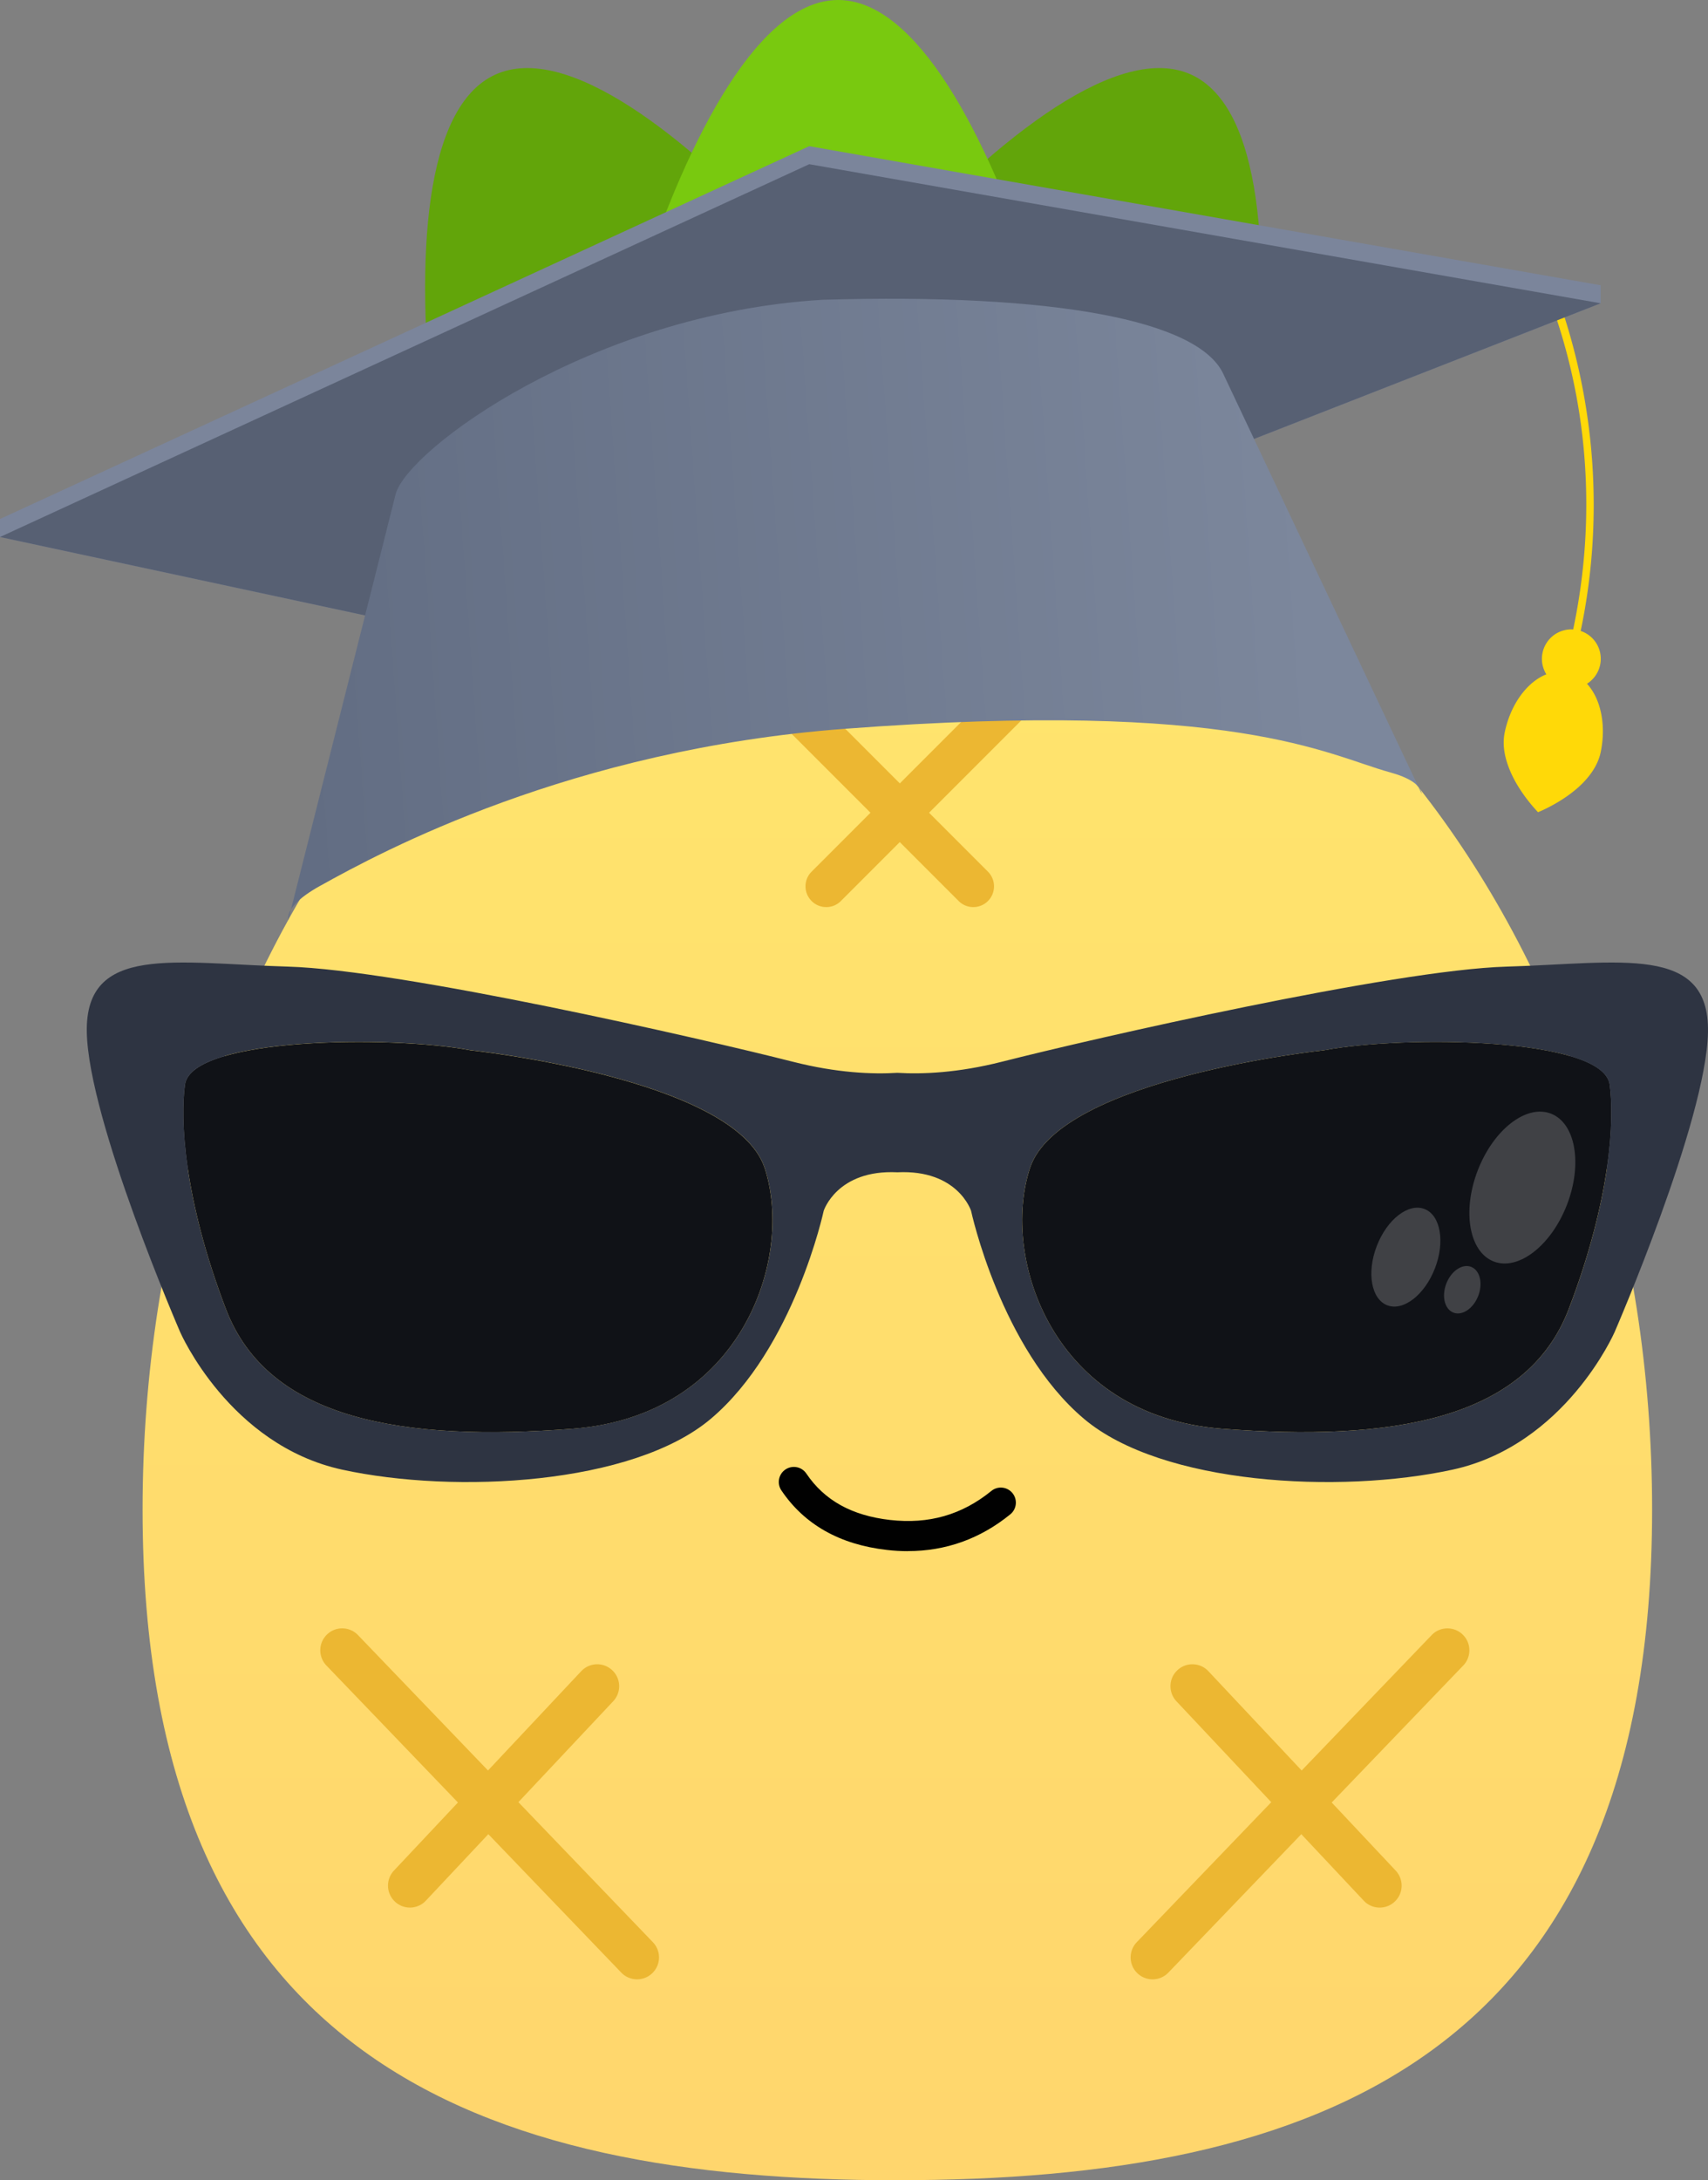 <svg xmlns="http://www.w3.org/2000/svg" xml:space="preserve" fill-rule="evenodd" clip-rule="evenodd" image-rendering="optimizeQuality" shape-rendering="geometricPrecision" text-rendering="geometricPrecision" version="1.1" viewBox="0 0 388504 495634">
  <rect x="0" y="0" width="388504" height="495634" fill="#808080" stroke="none"/>
  <defs>
    <linearGradient id="a" x1="198258" x2="198258" y1="107392" y2="487367" gradientUnits="userSpaceOnUse">
      <stop offset="0" stop-color="#ffe66d" stop-opacity="1"/>
      <stop offset="1" stop-color="#ffd66d" stop-opacity="1"/>
    </linearGradient>
    <linearGradient id="b" x1="297414" x2="66382" y1="124695" y2="141067" gradientUnits="userSpaceOnUse">
      <stop offset="0" stop-color="#7c879c" stop-opacity="1"/>
      <stop offset="1" stop-color="#626d83" stop-opacity="1"/>
    </linearGradient>
  </defs>
  <path d="M122054 192369c17977 39481 58688 59575 90927 44882 32233-14680 43802-58582 25826-98052C220830 99730 144902 2284 112657 16964c-32239 14680-8579 135935 9397 175404" fill="#62a50a"/>
  <path d="M261561 192369c-17978 39481-58689 59575-90921 44882-32239-14680-43803-58582-25826-98052C162791 99730 238725 2284 270958 16964c32239 14680 8579 135935-9397 175404" fill="#62a50a"/>
  <path d="M254798 163534c0 43377-28724 78532-64147 78532-35417 0-64140-35167-64140-78532C126511 120162 155222 0 190651 0c35430 0 64147 120150 64147 163534" fill="#79c90f"/>
  <path d="M204083 495622c94811 0 171708-27550 171708-152458 0-124901-76897-227392-171708-227392-94817 0-171651 102498-171651 227406 0 124907 76827 152457 171639 152457l12-12" fill="url(#a)"/>
  <path d="M206487 352625c-1573 0-3178-93-4802-287-10665-1217-18720-5770-23952-13531-1062-1562-643-3691 924-4752 1574-1049 3697-643 4752 924 4120 6100 10346 9560 19050 10552 8811 999 16334-1155 23034-6594 1462-1198 3615-974 4815 499 1186 1474 967 3616-506 4815-6843 5564-14667 8360-23316 8360v13" fill="#010101" fill-rule="nonzero"/>
  <path d="m148504 441516-30589-31833 21567-22941c1885-2011 1792-5158-219-7050-2004-1885-5151-1792-7050 212l-21211 22579-29572-30778c-1905-1985-5065-2054-7044-137-1986 1905-2054 5064-138 7050l29916 31139-14555 15479c-1879 2011-1792 5158 218 7050a4959.6 4959.6 0 00 3409 1361c1324 0 2660-524 3640-1579l14200-15111 30241 31470c980 1018 2285 1530 3596 1530 1243 0 2485-468 3453-1392 1985-1905 2054-5065 137-7050zm184190-69946c-1986-1905-5145-1848-7050 137l-29566 30778-21218-22579c-1885-2004-5046-2104-7050-212-2011 1879-2098 5039-218 7050l21573 22941-30596 31833c-1905 1985-1848 5145 138 7050 967 924 2210 1392 3460 1392 1311 0 2610-512 3590-1530l30241-31470 14199 15111c980 1055 2304 1579 3640 1579 1217 0 2454-449 3409-1361 2011-1879 2098-5039 219-7050L302910 409760l29922-31139c1905-1986 1848-5145-138-7050zm-99376-215454c-1835-1848-4827-1848-6675 0l-21966 21973-21974-21973c-1835-1848-4821-1848-6669 0-1848 1842-1848 4827 0 6675l21967 21966-13388 13394c-1854 1835-1854 4827 0 6675 918 924 2130 1380 3328 1380 1199 0 2417-456 3329-1380l13393-13394 13394 13394c924 924 2130 1380 3328 1380 1199 0 2417-456 3335-1380 1841-1836 1841-4827 0-6675l-13394-13394 21966-21966c1848-1836 1848-4827 0-6675h25" fill="#ecb732" fill-rule="nonzero"/>
  <path d="M301323 238738s-60344 6331-67050 26818c-6706 20487 5214 56247 43584 59226 38364 2972 69285-1860 78969-27199 9685-25321 10385-43241 9311-51034-1493-10802-46925-11177-64815-7824v13zm-194430 0c-17877-3353-63322-2978-64814 7824-1075 7780-375 25700 9310 51033 9684 25327 40593 30171 78969 27193 38358-2978 50278-38732 43584-59226-6706-20481-67050-26812-67050-26812v-12" fill="#101217" fill-rule="nonzero"/>
  <path d="M342671 219743c-25694 743-94229 16391-114717 21605-10102 2567-18214 2879-23840 2535-5619 350-13731 43-23840-2535-20487-5213-89016-20862-114717-21605-25700-742-46188-5213-45813 14899 382 20112 21230 68168 21230 68168s11177 25700 36878 31289c25700 5588 66069 3409 83809-11546 18988-16016 25700-47306 25700-47306s3023-9422 16766-8754c13737-668 16753 8754 16753 8754s6712 31290 25700 47306c17740 14955 58109 17134 83809 11546 25701-5589 36878-31289 36878-31289s20862-48042 21230-68168c375-20112-20113-15641-45813-14899h-13zM130358 324782c-38364 2972-69285-1860-78969-27199-9684-25321-10385-43241-9310-51034 1492-10802 46930-11177 64814-7824 0 0 60344 6331 67050 26819 6706 20487-5214 56247-43584 59226v12zm226468-27199c-9684 25326-40593 30171-78969 27199-38358-2978-50277-38739-43584-59226 6706-20487 67050-26818 67050-26818 17877-3353 63322-2978 64815 7824 1074 7780 375 25700-9311 51033v-12" fill="#2e3442" fill-rule="nonzero"/>
  <path d="M356415 273893c3597-9286 1967-18564-3628-20731-5600-2173-13050 3597-16647 12876-3596 9285-1973 18563 3628 20736 5601 2167 13051-3602 16647-12881zm-30028 14449c2341-6044 1280-12089-2367-13501-3653-1417-8505 2341-10847 8387-2341 6044-1280 12088 2367 13500 3646 1411 8505-2341 10847-8386zm9853 6256c1111-2872 387-5832-1617-6606-1998-774-4527 924-5638 3796-1112 2879-394 5832 1610 6607 2005 780 4527-924 5645-3797" fill="#fff" fill-opacity=".2" fill-rule="nonzero"/>
  <path d="M184064 33231 0 117983v4096l147356 31633 216739-84764v-4096" fill="#7b859b" fill-rule="nonzero"/>
  <path d="M355591 71245c7574 23216 8985 48254 3952 72189 2067 693 3759 2379 4353 4639 755 2904-512 5851-2916 7362 749 825 1398 1792 1936 2891 1642 3391 2167 7943 1174 12689-481 2278-1680 4295-3185 6031-593 700-1255 1349-1923 1955-881 774-1792 1480-2698 2110-2254 1561-4414 2623-5563 3147-549 250-881 375-881 375s-305-306-805-881c-850-955-2236-2635-3560-4745-575-911-1130-1905-1623-2965a22652 22652 0 01-862-2117c-849-2385-1249-4964-711-7487 1018-4846 3421-8885 6375-11302 937-768 1943-1380 2960-1792 37-19 81-31 119-50a6726.4 6726.4 0 01-787-1829c-937-3584 1211-7237 4776-8168 712-187 1417-256 2116-206 3228-15266 3853-31008 1780-46493-1168-8674-3172-17103-5926-25202l1899-150" fill="#ffd908" fill-rule="nonzero"/>
  <path d="M184077 37327 0 122079l147356 31633 216739-84764" fill="#576073" fill-rule="nonzero"/>
  <path d="M72844 201367c13906-7755 57004-30996 119295-35691 89047-6713 109435 5875 124002 9890 4402 1211 6943 2841 7243 4908l-45196-95617c-5850-12057-38376-18258-91039-16709-52657 3103-94474 34074-97153 44177l-24408 96809c-330-2348 2279-4995 7256-7780v12" fill="url(#b)" fill-rule="nonzero"/>
</svg>
